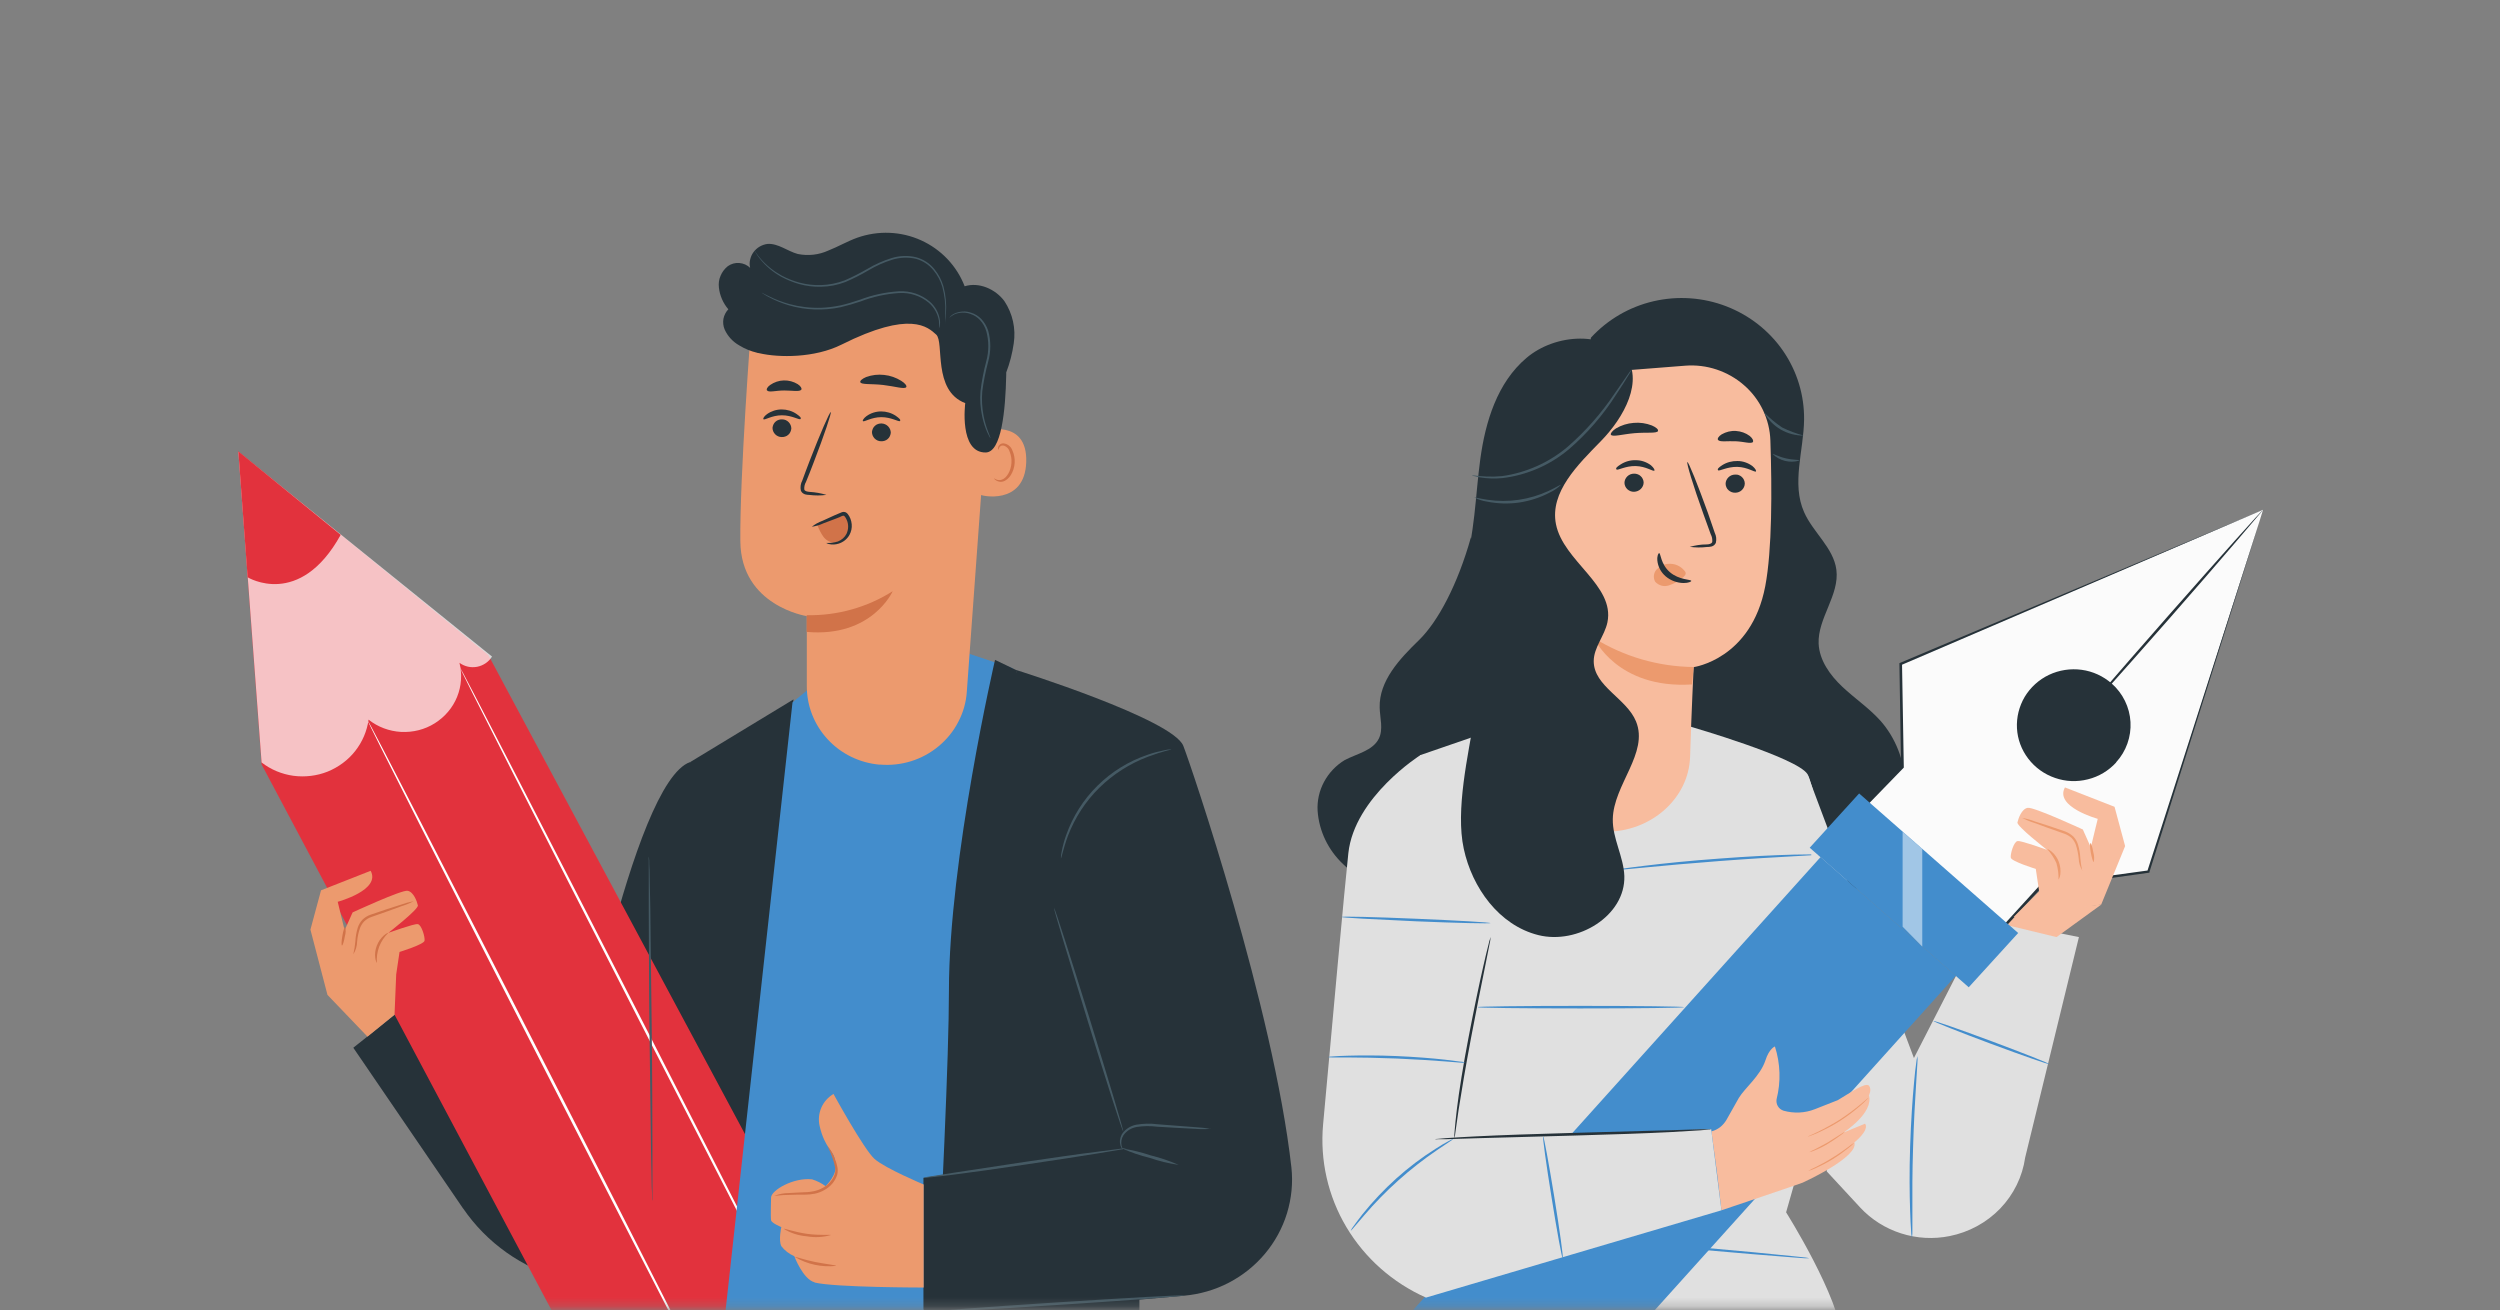 <svg width="290" height="152" viewBox="0 0 290 152" fill="none" xmlns="http://www.w3.org/2000/svg">
<rect x="0" y="0" width="290" height="152" fill="#808080" stroke="none"/>
<mask id="mask0_1302_5910" style="mask-type:alpha" maskUnits="userSpaceOnUse" x="0" y="0" width="290" height="152">
<rect width="289.534" height="151.75" fill="#D9D9D9"/>
</mask>
<g mask="url(#mask0_1302_5910)">
<path d="M81.942 186.396L72.297 183.629L75.668 138.893L75.033 106.464L80.076 88.391L92.043 81.131C92.043 81.131 82.605 181.01 81.942 186.396Z" fill="#263239"/>
<path d="M170.626 62.339C169.106 67.753 166.827 72.095 164.588 74.266C162.35 76.437 159.959 78.987 160.042 82.081C160.069 83.289 160.484 84.577 159.946 85.677C159.24 87.088 157.389 87.428 155.979 88.173C154.971 88.784 154.142 89.666 153.589 90.697C153.036 91.728 152.773 92.895 152.843 94.062C153.009 96.409 154.072 98.621 155.813 100.249C157.554 101.973 160.305 103.166 162.474 101.999C163.773 101.294 164.519 99.911 165.169 98.594C168.568 91.797 171.649 84.863 174.399 77.78" fill="#263239"/>
<path d="M184.541 39.177C186.475 37.074 189.003 35.595 191.809 34.944C194.613 34.292 197.557 34.496 200.238 35.527C202.919 36.558 205.226 38.363 206.843 40.71C208.459 43.058 209.303 45.826 209.275 48.661C209.233 52.284 207.796 56.083 209.275 59.408C210.297 61.742 212.687 63.547 213.019 66.084C213.406 69.028 210.836 71.714 210.961 74.672C211.057 76.613 212.287 78.323 213.71 79.665C215.134 81.009 216.792 82.122 218.104 83.574C221.724 87.631 221.96 94.022 219.224 98.69C216.488 103.357 211.182 106.301 205.723 106.925C200.266 107.562 194.711 106.084 189.86 103.533C186.709 101.865 183.752 99.639 181.887 96.654C180.022 93.669 179.373 89.775 180.851 86.572" fill="#263239"/>
<path d="M196.147 84.307C196.147 84.307 208.459 87.875 209.661 89.789C210.864 91.701 214.733 114.158 214.733 114.158L207.188 140.63C207.188 140.63 213.434 150.508 213.724 155.501C199.754 164.348 183.987 161.878 167.475 154.781L166.287 128.921L164.725 87.603L174.881 84.103L196.161 84.293L196.147 84.307Z" fill="#E0E0E0"/>
<path d="M209.842 145.962H209.386L208.087 145.867L203.333 145.487L187.664 144.144L171.994 142.706L167.24 142.244L165.956 142.095C165.803 142.095 165.652 142.068 165.514 142.028C165.665 142.014 165.818 142.014 165.969 142.028L167.268 142.108L172.021 142.488L187.692 143.832L203.362 145.256L208.115 145.732L209.4 145.867C209.551 145.881 209.691 145.909 209.842 145.949L209.842 145.962Z" fill="#438DCC"/>
<path d="M195.388 116.83C195.388 116.912 189.985 116.979 183.311 116.979C176.637 116.979 171.234 116.912 171.234 116.83C171.234 116.749 176.637 116.681 183.311 116.681C189.985 116.681 195.388 116.749 195.388 116.83Z" fill="#438DCC"/>
<path d="M211.653 99.082C211.334 99.137 211.017 99.177 210.699 99.177L208.073 99.327C205.862 99.448 202.809 99.625 199.438 99.883C196.079 100.141 193.025 100.412 190.828 100.629L188.216 100.874C187.899 100.914 187.582 100.942 187.25 100.928C187.567 100.846 187.886 100.792 188.203 100.765C188.798 100.67 189.71 100.561 190.801 100.425C192.998 100.154 196.038 99.842 199.41 99.598C202.782 99.34 205.835 99.191 208.06 99.137C209.165 99.137 210.063 99.096 210.685 99.096C211.003 99.082 211.321 99.096 211.653 99.123L211.653 99.082Z" fill="#438DCC"/>
<path d="M209.662 89.815L222.015 122.732L230.32 106.518L241.154 108.702L234.921 134.267C234.604 136.491 233.595 138.553 232.019 140.196C230.444 141.824 228.399 142.936 226.161 143.384C224.281 143.765 222.347 143.655 220.523 143.072C218.699 142.488 217.068 141.457 215.784 140.073L211.915 135.894L209.648 89.842L209.662 89.815Z" fill="#E0E0E0"/>
<path d="M221.767 143.534C221.712 143.262 221.684 142.991 221.684 142.706C221.644 142.177 221.602 141.404 221.574 140.453C221.505 138.553 221.478 135.908 221.574 133.004C221.671 130.087 221.85 127.454 222.03 125.569C222.113 124.619 222.196 123.846 222.279 123.316C222.307 123.045 222.348 122.774 222.417 122.502C222.445 122.774 222.445 123.058 222.417 123.329C222.375 123.913 222.334 124.673 222.279 125.583C222.155 127.482 222.003 130.115 221.92 133.018C221.823 135.922 221.823 138.553 221.837 140.453V142.72C221.837 142.991 221.837 143.275 221.795 143.547L221.767 143.534Z" fill="#438DCC"/>
<path d="M237.727 123.438C237.699 123.519 234.659 122.461 230.941 121.077C227.225 119.693 224.24 118.499 224.268 118.432C224.295 118.35 227.335 119.409 231.052 120.793C234.77 122.177 237.754 123.371 237.727 123.438Z" fill="#438DCC"/>
<path d="M243.751 104.93L238.555 108.702L232.779 107.305L234.175 105.799L243.764 104.93L243.751 104.93Z" fill="#F8BC9E"/>
<path d="M262.544 59.122L220.468 77.02L220.675 88.987L215.908 93.885L231.978 107.997L236.676 102.841L249.182 101.118L262.529 59.122L262.544 59.122Z" fill="#FBFBFB"/>
<path d="M262.544 59.122C262.172 60.289 257.1 76.436 249.334 101.158V101.24H249.237L236.732 102.99L236.83 102.949L232.104 108.092L232.007 108.214L231.896 108.105L223.688 100.901L215.826 93.994L215.701 93.885L215.812 93.777L220.565 88.879L220.524 88.988C220.455 84.849 220.386 80.832 220.331 77.02V76.924L220.427 76.884L262.572 59.109L220.552 77.142L220.635 77.006C220.703 80.832 220.772 84.836 220.841 88.974V89.042L220.8 89.082L216.046 93.981V93.764L223.923 100.67L232.117 107.875H231.896L236.594 102.719L236.636 102.678H236.69L249.209 100.968L249.086 101.064C257.003 76.396 262.185 60.276 262.558 59.109L262.544 59.122Z" fill="#263239"/>
<path d="M245.478 88.445C244.608 89.395 243.475 90.086 242.204 90.399C240.947 90.724 239.606 90.67 238.376 90.236C237.147 89.815 236.069 89.042 235.281 88.011C234.493 86.979 234.037 85.758 233.968 84.483C233.899 83.207 234.217 81.932 234.867 80.832C235.53 79.734 236.511 78.838 237.685 78.281C238.86 77.726 240.187 77.522 241.472 77.698C242.771 77.874 243.973 78.431 244.953 79.285C246.252 80.425 247.04 82.04 247.137 83.75C247.234 85.46 246.64 87.155 245.465 88.431L245.478 88.445Z" fill="#263239"/>
<path d="M262.543 59.123C262.543 59.123 257.735 64.821 251.668 71.728C245.602 78.634 240.628 84.184 240.559 84.13C240.49 84.076 245.367 78.431 251.434 71.524C257.514 64.618 262.475 59.068 262.543 59.123Z" fill="#263239"/>
<path d="M132.987 201.865C130.914 200.047 129.657 197.497 129.491 194.769C129.326 192.042 130.264 189.369 132.116 187.319L211.184 99.422L226.867 113.194L147.827 200.996C145.976 203.046 143.378 204.281 140.587 204.444C137.81 204.607 135.074 203.67 132.987 201.852L132.987 201.865Z" fill="#438DCC"/>
<path d="M215.66 92.04L209.926 98.336L228.372 114.524L234.107 108.228L215.66 92.04Z" fill="#438DCC"/>
<path opacity="0.5" d="M220.703 96.478V107.495L222.983 109.802V98.486L220.703 96.491V96.478Z" fill="white"/>
<path d="M239.523 91.335L245.286 93.587L246.515 98.146L243.738 104.93L233.568 106.383L236.538 103.397L236.151 100.792C236.151 100.792 233.319 99.924 233.25 99.49C233.181 99.069 233.596 97.63 234.038 97.563C234.48 97.495 237.45 98.58 237.45 98.58C237.45 98.58 233.927 95.84 234.023 95.406C234.121 94.972 234.493 93.832 235.212 93.709C235.93 93.588 241.61 96.22 241.61 96.22L242.535 98.296L243.337 94.985C243.337 94.985 238.279 93.588 239.537 91.335H239.523Z" fill="#F8BC9E"/>
<path d="M238.804 102.013C238.804 102.013 238.943 101.823 238.998 101.43C239.053 100.942 238.998 100.453 238.832 100.005C238.666 99.544 238.39 99.137 238.017 98.811C237.727 98.567 237.505 98.472 237.492 98.513C237.92 98.988 238.279 99.531 238.541 100.114C238.721 100.738 238.804 101.376 238.791 102.027L238.804 102.013Z" fill="#EC9A6E"/>
<path d="M241.54 101.023C241.43 100.535 241.361 100.046 241.319 99.544C241.291 98.988 241.194 98.431 241.028 97.903C240.918 97.577 240.739 97.278 240.504 97.034C240.228 96.776 239.91 96.586 239.564 96.45C238.182 95.962 236.953 95.569 236.041 95.283C235.556 95.093 235.06 94.958 234.562 94.876C235.018 95.107 235.488 95.31 235.985 95.46C236.87 95.799 238.113 96.233 239.467 96.709C239.786 96.817 240.061 96.993 240.31 97.21C240.518 97.427 240.683 97.698 240.794 97.984C240.96 98.499 241.07 99.028 241.126 99.558C241.14 100.074 241.291 100.575 241.568 101.023H241.54Z" fill="#EC9A6E"/>
<path d="M242.868 100.005C242.951 99.639 242.937 99.245 242.826 98.879C242.73 98.296 242.577 97.807 242.495 97.807C242.412 97.807 242.426 98.323 242.536 98.92C242.647 99.517 242.799 100.032 242.868 99.992V100.005Z" fill="#EC9A6E"/>
<path d="M199.672 140.4C199.672 140.4 208.902 137.292 209.123 137.183C209.344 137.075 215.645 134.198 215.107 132.516C215.107 132.516 216.889 131.119 216.351 130.345L213.821 131.389C213.821 131.389 217.387 129.11 216.793 127.061C216.793 127.061 217.165 126.37 216.793 125.935C216.419 125.501 214.554 126.803 213.186 127.617L210.533 128.662C209.372 129.124 208.087 129.178 206.885 128.839C206.608 128.744 206.374 128.568 206.236 128.323C206.083 128.079 206.042 127.794 206.083 127.509C206.595 125.487 206.526 123.383 205.89 121.389C205.89 121.389 205.227 121.621 204.784 123.018C204.191 124.809 202.408 126.193 201.704 127.36C201.33 128.038 200.709 129.109 200.266 129.911C200.073 130.236 199.824 130.522 199.534 130.752C199.23 130.983 198.898 131.146 198.525 131.24L199.16 135.962L199.686 140.372L199.672 140.4Z" fill="#F8BC9E"/>
<path d="M209.676 131.852C209.786 131.837 209.897 131.796 209.994 131.756C210.201 131.688 210.492 131.566 210.837 131.416C211.749 131.009 212.633 130.549 213.475 130.006C214.319 129.463 215.106 128.865 215.852 128.214C216.143 127.957 216.364 127.754 216.516 127.591C216.599 127.51 216.668 127.427 216.736 127.346C216.64 127.4 216.557 127.468 216.474 127.55L215.783 128.134C215.023 128.758 214.236 129.341 213.407 129.884C212.564 130.413 211.693 130.888 210.809 131.322L209.994 131.702C209.884 131.743 209.786 131.783 209.69 131.852H209.676Z" fill="#EC9A6E"/>
<path d="M209.842 133.656C210.077 133.615 210.312 133.534 210.518 133.439C211.058 133.221 211.57 132.964 212.053 132.666C212.537 132.367 213.02 132.055 213.475 131.716C213.683 131.58 213.863 131.43 214.029 131.255C214.029 131.227 213.131 131.837 211.983 132.543C211.389 132.883 210.879 133.127 210.477 133.344C210.256 133.439 210.05 133.534 209.842 133.67L209.842 133.656Z" fill="#EC9A6E"/>
<path d="M209.76 135.827C210.064 135.745 210.353 135.637 210.63 135.501C211.307 135.189 211.971 134.85 212.606 134.457C213.242 134.063 213.85 133.628 214.416 133.167C214.665 132.991 214.9 132.773 215.107 132.543C214.845 132.706 214.596 132.882 214.361 133.072C213.905 133.411 213.27 133.873 212.523 134.32C211.902 134.714 211.252 135.067 210.589 135.392C210.298 135.515 210.036 135.664 209.773 135.814L209.76 135.827Z" fill="#EC9A6E"/>
<path d="M199.672 140.4L165.417 150.522C161.548 148.798 158.329 145.949 156.186 142.353C154.045 138.757 153.106 134.592 153.478 130.453C154.556 118.567 155.98 102.923 156.408 98.974C157.113 92.434 164.754 87.603 164.754 87.603C175.255 88.269 172.934 108.676 172.934 108.676L168.706 132.15L198.497 130.983L199.686 140.4H199.672Z" fill="#E0E0E0"/>
<path d="M168.692 132.163C168.692 131.851 168.692 131.539 168.733 131.226C168.775 130.643 168.871 129.761 168.996 128.675C169.258 126.531 169.728 123.588 170.35 120.345C170.972 117.102 171.58 114.184 172.064 112.081C172.298 111.023 172.506 110.182 172.657 109.599C172.713 109.286 172.81 108.988 172.92 108.689C172.893 109.001 172.837 109.313 172.768 109.612C172.63 110.263 172.478 111.104 172.27 112.123C171.843 114.239 171.248 117.156 170.64 120.399C170.032 123.629 169.534 126.573 169.203 128.702C169.065 129.734 168.941 130.589 168.844 131.226C168.816 131.539 168.761 131.851 168.678 132.15L168.692 132.163Z" fill="#263239"/>
<path d="M198.483 130.996C198.386 131.023 198.276 131.036 198.165 131.036L197.225 131.118C196.411 131.172 195.25 131.24 193.799 131.322C190.898 131.471 186.891 131.606 182.469 131.729L171.137 132.04L167.71 132.149H166.785C166.674 132.163 166.564 132.163 166.453 132.149C166.564 132.122 166.66 132.109 166.77 132.109L167.697 132.027C168.511 131.973 169.687 131.892 171.124 131.823C174.025 131.675 178.033 131.539 182.454 131.416L193.771 131.105L197.212 130.996H198.152C198.262 130.982 198.373 130.982 198.483 130.996Z" fill="#263239"/>
<path d="M169.991 123.262C169.785 123.289 169.563 123.289 169.356 123.262L167.642 123.126C166.205 123.018 164.215 122.882 162.004 122.788C159.808 122.706 157.817 122.665 156.367 122.665H154.653C154.446 122.665 154.225 122.665 154.018 122.625C154.211 122.571 154.404 122.543 154.612 122.543C155.012 122.502 155.607 122.489 156.326 122.462C157.776 122.421 159.779 122.408 161.977 122.502C164.188 122.598 166.177 122.76 167.615 122.923C168.333 123.005 168.913 123.086 169.315 123.14C169.536 123.14 169.756 123.181 169.964 123.249L169.991 123.262Z" fill="#438DCC"/>
<path d="M172.92 107.074C172.92 107.156 169.037 107.074 164.242 106.871C159.461 106.654 155.579 106.45 155.592 106.369C155.592 106.274 159.475 106.369 164.256 106.573C169.037 106.776 172.92 106.993 172.92 107.088V107.074Z" fill="#438DCC"/>
<path d="M156.684 142.76C156.767 142.57 156.877 142.394 157.015 142.231C157.25 141.891 157.609 141.417 158.051 140.847C159.239 139.367 160.553 137.984 161.962 136.709C163.385 135.433 164.905 134.28 166.521 133.261C167.116 132.869 167.654 132.57 168.013 132.38C168.194 132.258 168.4 132.177 168.608 132.109C168.608 132.15 167.862 132.611 166.659 133.438C163.523 135.582 160.69 138.119 158.245 140.983C157.277 142.081 156.738 142.787 156.697 142.76H156.684Z" fill="#438DCC"/>
<path d="M181.267 145.962C181.184 145.962 180.603 142.814 179.982 138.906C179.346 134.998 178.918 131.81 179 131.796C179.083 131.796 179.664 134.944 180.299 138.852C180.935 142.76 181.364 145.936 181.281 145.949L181.267 145.962Z" fill="#438DCC"/>
<path d="M177.549 43.817V46.572L176.954 87.793C176.885 92.584 181.016 96.45 186.24 96.477C191.505 96.517 195.898 92.624 196.051 87.793C196.202 82.719 196.465 77.386 196.465 77.386C196.465 77.386 203.153 76.477 204.77 67.996C205.572 63.777 205.557 56.816 205.364 51.09C205.323 49.869 205.032 48.688 204.507 47.576C203.982 46.477 203.236 45.486 202.31 44.686C201.384 43.872 200.307 43.261 199.133 42.868C197.957 42.474 196.714 42.325 195.485 42.42L177.534 43.831L177.549 43.817Z" fill="#F8BC9E"/>
<path d="M202.395 56.084C202.395 56.368 202.27 56.64 202.062 56.844C201.856 57.047 201.579 57.155 201.289 57.155C201.15 57.155 200.999 57.142 200.874 57.088C200.75 57.034 200.612 56.965 200.516 56.871C200.405 56.776 200.321 56.667 200.266 56.531C200.211 56.41 200.17 56.26 200.17 56.124C200.17 55.84 200.294 55.568 200.502 55.364C200.708 55.161 200.985 55.053 201.275 55.053C201.414 55.053 201.565 55.053 201.69 55.107C201.828 55.161 201.953 55.229 202.049 55.324C202.146 55.419 202.243 55.527 202.298 55.663C202.353 55.785 202.395 55.934 202.395 56.07V56.084Z" fill="#263239"/>
<path d="M203.692 54.686C203.554 54.822 202.724 54.184 201.523 54.157C200.334 54.13 199.422 54.699 199.298 54.55C199.174 54.401 199.38 54.225 199.767 53.967C200.292 53.628 200.915 53.465 201.55 53.478C202.173 53.478 202.781 53.695 203.278 54.062C203.637 54.36 203.747 54.618 203.692 54.686Z" fill="#263239"/>
<path d="M190.663 55.962C190.663 56.247 190.538 56.518 190.331 56.721C190.123 56.925 189.847 57.034 189.557 57.047C189.419 57.047 189.267 57.034 189.143 56.98C189.018 56.925 188.88 56.857 188.783 56.763C188.686 56.667 188.59 56.559 188.535 56.423C188.479 56.301 188.438 56.151 188.438 56.016C188.438 55.731 188.562 55.46 188.77 55.256C188.977 55.053 189.253 54.944 189.544 54.944C189.682 54.944 189.834 54.957 189.959 55.012C190.097 55.053 190.221 55.134 190.317 55.229C190.427 55.324 190.51 55.433 190.565 55.569C190.621 55.69 190.663 55.826 190.663 55.976V55.962Z" fill="#263239"/>
<path d="M191.906 54.592C191.768 54.727 190.939 54.089 189.736 54.062C188.534 54.035 187.65 54.605 187.512 54.456C187.374 54.306 187.595 54.13 187.996 53.872C188.521 53.533 189.142 53.356 189.778 53.383C190.399 53.383 191.007 53.6 191.505 53.967C191.864 54.279 191.975 54.537 191.906 54.592Z" fill="#263239"/>
<path d="M196.01 63.437C196.646 63.261 197.295 63.153 197.958 63.153C198.262 63.153 198.553 63.072 198.621 62.867C198.649 62.556 198.594 62.243 198.442 61.972L197.599 59.638C196.411 56.341 195.596 53.641 195.734 53.601C195.872 53.56 196.922 56.192 198.111 59.475C198.4 60.289 198.663 61.063 198.912 61.809C199.091 62.176 199.133 62.583 199.036 62.976C198.981 63.085 198.912 63.18 198.829 63.247C198.746 63.316 198.636 63.37 198.525 63.397C198.359 63.437 198.179 63.451 198 63.451C197.337 63.533 196.674 63.519 196.01 63.437Z" fill="#263239"/>
<path d="M196.453 77.373C192.363 77.332 188.369 76.166 184.914 74.022C184.914 74.022 187.567 79.951 196.287 79.395L196.453 77.386L196.453 77.373Z" fill="#EC9A6E"/>
<path d="M195.429 66.246C195.208 65.962 194.918 65.731 194.587 65.582C194.255 65.432 193.883 65.378 193.523 65.405C193.26 65.419 192.997 65.487 192.763 65.609C192.527 65.731 192.321 65.894 192.141 66.084C191.976 66.273 191.878 66.518 191.851 66.762C191.823 67.006 191.878 67.265 192.002 67.482C192.196 67.699 192.445 67.847 192.722 67.929C192.998 68.01 193.288 67.997 193.564 67.916C194.131 67.739 194.67 67.441 195.112 67.061C195.25 66.966 195.374 66.858 195.471 66.722C195.512 66.653 195.54 66.586 195.54 66.505C195.54 66.423 195.512 66.355 195.471 66.288" fill="#EC9A6E"/>
<path d="M192.458 64.157C192.652 64.157 192.624 65.432 193.702 66.369C194.793 67.305 196.176 67.196 196.189 67.386C196.189 67.468 195.872 67.631 195.292 67.631C194.531 67.618 193.799 67.346 193.219 66.858C192.666 66.382 192.32 65.731 192.251 65.012C192.21 64.47 192.375 64.157 192.458 64.171V64.157Z" fill="#263239"/>
<path d="M192.335 49.991C192.211 50.303 191.022 50.127 189.598 50.249C188.189 50.371 187.043 50.724 186.862 50.425C186.794 50.29 187.001 49.991 187.457 49.693C188.078 49.326 188.784 49.109 189.502 49.055C190.221 48.987 190.953 49.096 191.616 49.353C192.128 49.571 192.39 49.828 192.321 49.978L192.335 49.991Z" fill="#263239"/>
<path d="M203.347 51.267C203.126 51.525 202.312 51.226 201.317 51.185C200.322 51.145 199.478 51.307 199.285 51.023C199.202 50.887 199.34 50.615 199.714 50.385C200.211 50.1 200.791 49.95 201.371 49.991C201.951 50.032 202.505 50.222 202.975 50.575C203.32 50.86 203.43 51.145 203.333 51.267H203.347Z" fill="#263239"/>
<path d="M188.466 41.117C190.787 44.143 188.369 48.444 185.702 51.172C183.035 53.899 179.759 57.088 180.492 60.806C181.349 65.121 187.346 67.889 186.462 72.189C186.13 73.763 184.872 75.107 184.872 76.694C184.872 79.612 188.673 80.995 189.778 83.682C191.284 87.359 187.153 91.037 187.084 95.012C187.042 97.264 188.341 99.368 188.424 101.62C188.562 106.234 183.007 109.612 178.447 108.472C173.887 107.332 170.764 102.963 169.797 98.458C168.816 93.954 170.308 87.603 171.054 83.044L163.164 84.85C161.685 83.465 163.704 82 164.035 80.046C164.865 75.106 168.194 70.928 169.742 66.179C171.109 62.027 171.124 57.577 171.717 53.234C172.312 48.906 173.681 44.387 177.065 41.524C180.437 38.661 186.268 38.322 188.99 41.769" fill="#263239"/>
<path d="M170.764 55.12C171.911 55.297 173.085 55.337 174.246 55.229C177.037 54.836 179.649 53.668 181.791 51.877C183.905 50.045 185.757 47.942 187.304 45.636C187.898 44.794 188.381 44.089 188.755 43.546C188.921 43.288 189.114 43.031 189.308 42.8C189.184 43.085 189.031 43.356 188.852 43.614C188.548 44.13 188.078 44.862 187.484 45.758C185.978 48.132 184.126 50.276 181.984 52.121C179.801 53.953 177.12 55.12 174.273 55.46C173.417 55.541 172.547 55.514 171.69 55.379C171.455 55.337 171.233 55.297 171.012 55.229C170.847 55.188 170.764 55.16 170.778 55.147L170.764 55.12Z" fill="#455A64"/>
<path d="M181.059 56.26C180.686 56.613 180.258 56.911 179.788 57.128C178.683 57.711 177.48 58.105 176.223 58.295C174.979 58.471 173.721 58.431 172.492 58.187C171.98 58.105 171.483 57.956 171.027 57.711C171.027 57.657 171.621 57.834 172.533 57.97C174.951 58.336 177.439 57.97 179.65 56.938C180.52 56.531 181.003 56.206 181.045 56.247L181.059 56.26Z" fill="#455A64"/>
<path d="M209.276 50.534C208.322 50.534 207.382 50.303 206.566 49.828C205.752 49.353 205.075 48.661 204.633 47.834C205.268 48.485 205.958 49.069 206.719 49.584C207.534 49.991 208.391 50.303 209.261 50.534H209.276Z" fill="#455A64"/>
<path d="M208.722 53.424C208.183 53.587 207.616 53.6 207.063 53.465C206.525 53.329 206.014 53.058 205.627 52.664C205.682 52.596 206.289 52.976 207.146 53.166C207.989 53.37 208.722 53.316 208.736 53.41L208.722 53.424Z" fill="#455A64"/>
<path d="M53.725 140.196L40.984 121.538L50.436 113.995L66.424 128.568C66.424 128.568 73.305 90.683 80.076 88.39L79.551 147.143C75.115 149.218 70.058 149.652 65.318 148.377C60.578 147.102 56.461 144.185 53.725 140.182L53.725 140.196Z" fill="#263239"/>
<path d="M27.637 52.366L30.345 88.676L74.729 172.218L100.389 157.632L56.641 75.976L27.623 52.352L27.637 52.366Z" fill="#E2323D"/>
<g opacity="0.7">
<path d="M57.083 76.152C56.889 76.463 56.641 76.722 56.35 76.925C56.047 77.129 55.715 77.277 55.356 77.346C54.996 77.413 54.623 77.413 54.278 77.332C53.919 77.25 53.587 77.101 53.297 76.884C53.628 78.2 53.532 79.584 53.02 80.846C52.509 82.108 51.597 83.166 50.436 83.899C49.276 84.632 47.908 84.971 46.526 84.903C45.144 84.822 43.831 84.334 42.754 83.479C42.574 84.808 42.035 86.057 41.206 87.115C40.377 88.174 39.271 88.988 38.014 89.503C36.757 90.005 35.375 90.168 34.034 89.992C32.68 89.802 31.409 89.272 30.345 88.445L27.65 52.407L57.097 76.179L57.083 76.152Z" fill="white"/>
</g>
<path d="M28.728 66.965C28.728 66.965 34.753 70.67 39.52 62.04L27.65 52.366L28.728 66.979L28.728 66.965Z" fill="#E2323D"/>
<path d="M84.512 165.406C84.429 165.447 75.019 147.157 63.439 124.565C51.86 101.973 42.56 83.614 42.657 83.587C42.754 83.546 52.15 101.838 63.73 124.429C75.309 147.034 84.581 165.366 84.498 165.406H84.512Z" fill="white"/>
<path d="M95.18 159.137C95.097 159.179 85.687 140.887 74.107 118.296C62.528 95.703 53.228 77.359 53.297 77.318C53.366 77.277 62.79 95.568 74.37 118.16C85.949 140.765 95.249 159.096 95.166 159.123L95.18 159.137Z" fill="white"/>
<path d="M43.002 101.009L37.24 103.276L36.01 107.835L37.986 115.406L42.629 120.25L45.765 117.699L45.959 113.031L46.346 110.426C46.346 110.426 49.178 109.558 49.248 109.123C49.317 108.703 48.902 107.265 48.46 107.197C48.032 107.129 45.047 108.215 45.047 108.215C45.047 108.215 48.57 105.474 48.474 105.026C48.377 104.578 47.99 103.466 47.285 103.33C46.581 103.208 40.901 105.84 40.901 105.84L39.976 107.916L39.174 104.606C39.174 104.606 44.231 103.249 42.988 100.996L43.002 101.009Z" fill="#EC9A6E"/>
<path d="M43.722 111.714C43.722 111.714 43.584 111.511 43.528 111.131C43.473 110.643 43.528 110.155 43.708 109.706C43.874 109.259 44.164 108.838 44.523 108.512C44.813 108.268 45.021 108.187 45.048 108.214C44.578 108.662 44.219 109.218 43.984 109.815C43.763 110.426 43.666 111.063 43.722 111.714Z" fill="#D17349"/>
<path d="M40.984 110.697C41.095 110.209 41.178 109.72 41.219 109.218C41.247 108.662 41.344 108.105 41.51 107.576C41.62 107.251 41.8 106.952 42.035 106.695C42.297 106.437 42.615 106.234 42.974 106.111C44.356 105.623 45.586 105.23 46.498 104.944C46.981 104.768 47.479 104.633 47.99 104.537C47.534 104.781 47.064 104.971 46.567 105.121C45.682 105.46 44.439 105.894 43.085 106.368C42.767 106.477 42.477 106.654 42.242 106.885C42.035 107.102 41.869 107.373 41.758 107.658C41.579 108.174 41.468 108.689 41.427 109.232C41.413 109.747 41.261 110.263 40.984 110.697Z" fill="#D17349"/>
<path d="M39.672 109.679C39.59 109.679 39.603 109.164 39.714 108.567C39.811 107.97 39.963 107.481 40.045 107.495C40.128 107.861 40.115 108.241 40.004 108.608C39.907 109.205 39.755 109.679 39.672 109.679Z" fill="#D17349"/>
<path d="M117.509 77.535L112.466 75.853L93.604 80.1L91.932 81.471L81.941 172.231C86.225 176.573 99.753 177.441 107.422 176.153L117.509 77.535Z" fill="#438DCC"/>
<path d="M117.855 77.713L115.424 76.546C115.424 76.546 110.076 99.653 110.076 114.918C110.076 130.182 106.719 185.515 106.719 185.515L132.171 184.864V123.71L117.855 77.713Z" fill="#263239"/>
<path d="M102.048 88.703C99.726 88.499 97.571 87.455 96.009 85.758C94.448 84.076 93.577 81.864 93.591 79.585V71.471C93.591 71.471 85.95 70.304 85.881 62.8C85.798 55.297 87.111 38.091 87.111 38.091C91.449 36.26 96.203 35.595 100.901 36.178C105.585 36.762 110.035 38.553 113.779 41.375L114.913 42.23L112.149 80.263C112.066 81.47 111.734 82.651 111.168 83.723C110.616 84.808 109.842 85.758 108.902 86.545C107.963 87.332 106.87 87.929 105.696 88.296C104.521 88.662 103.292 88.797 102.062 88.689L102.048 88.703Z" fill="#EC9A6E"/>
<path d="M93.604 71.362C97.127 71.43 100.596 70.453 103.553 68.58C103.553 68.58 101.176 73.968 93.576 73.302V71.362L93.604 71.362Z" fill="#D17349"/>
<path d="M113.972 50.005C114.096 49.95 119.209 48.485 119.043 53.6C118.877 58.729 113.668 57.508 113.668 57.359C113.668 57.21 113.972 49.991 113.972 49.991L113.972 50.005Z" fill="#EC9A6E"/>
<path d="M115.312 55.473C115.312 55.473 115.395 55.541 115.547 55.608C115.657 55.663 115.768 55.69 115.879 55.69C115.989 55.69 116.113 55.69 116.223 55.636C116.776 55.46 117.275 54.604 117.33 53.695C117.358 53.261 117.288 52.813 117.122 52.406C117.081 52.243 116.998 52.094 116.888 51.972C116.777 51.85 116.625 51.755 116.472 51.701C116.362 51.674 116.252 51.674 116.155 51.701C116.059 51.741 115.976 51.823 115.92 51.918C115.838 52.053 115.879 52.162 115.851 52.162C115.823 52.162 115.74 52.081 115.781 51.864C115.823 51.741 115.893 51.633 116.003 51.551C116.072 51.497 116.155 51.456 116.238 51.443C116.321 51.429 116.418 51.416 116.501 51.443C116.722 51.484 116.915 51.579 117.081 51.728C117.247 51.864 117.371 52.053 117.44 52.257C117.647 52.705 117.73 53.207 117.703 53.695C117.633 54.727 117.067 55.677 116.307 55.867C116.169 55.907 116.017 55.907 115.879 55.867C115.74 55.826 115.602 55.785 115.492 55.69C115.312 55.581 115.312 55.46 115.312 55.446V55.473Z" fill="#D17349"/>
<path d="M89.611 49.625C89.611 49.91 89.722 50.168 89.915 50.371C90.109 50.575 90.385 50.697 90.662 50.697C90.8 50.697 90.938 50.697 91.076 50.642C91.214 50.602 91.325 50.534 91.435 50.439C91.546 50.344 91.629 50.236 91.684 50.113C91.739 49.991 91.781 49.856 91.795 49.72C91.795 49.435 91.684 49.177 91.491 48.974C91.297 48.77 91.021 48.648 90.744 48.648C90.606 48.648 90.468 48.648 90.33 48.702C90.192 48.743 90.081 48.811 89.971 48.906C89.86 49.001 89.777 49.109 89.722 49.231C89.667 49.353 89.625 49.489 89.611 49.625Z" fill="#263239"/>
<path d="M88.56 48.634C88.699 48.77 89.528 48.173 90.702 48.173C91.877 48.173 92.733 48.757 92.858 48.607C92.982 48.458 92.775 48.295 92.402 48.024C91.891 47.671 91.282 47.495 90.675 47.495C90.067 47.495 89.472 47.685 88.975 48.037C88.602 48.309 88.491 48.566 88.56 48.621L88.56 48.634Z" fill="#263239"/>
<path d="M101.148 50.113C101.148 50.398 101.259 50.656 101.452 50.86C101.646 51.063 101.922 51.185 102.199 51.185C102.337 51.185 102.475 51.185 102.613 51.131C102.751 51.09 102.862 51.022 102.972 50.927C103.083 50.833 103.166 50.724 103.221 50.602C103.276 50.48 103.318 50.344 103.332 50.208C103.332 49.923 103.221 49.666 103.028 49.462C102.834 49.258 102.558 49.136 102.282 49.123C102.143 49.123 102.005 49.123 101.867 49.177C101.729 49.218 101.618 49.286 101.508 49.381C101.397 49.476 101.314 49.584 101.259 49.706C101.204 49.828 101.162 49.964 101.148 50.1V50.113Z" fill="#263239"/>
<path d="M100.098 48.852C100.237 48.987 101.066 48.39 102.24 48.39C103.415 48.39 104.271 48.974 104.396 48.838C104.52 48.702 104.313 48.526 103.94 48.255C103.429 47.902 102.821 47.725 102.213 47.725C101.605 47.725 101.01 47.915 100.513 48.268C100.154 48.539 100.029 48.797 100.098 48.852Z" fill="#263239"/>
<path d="M95.842 57.4C95.22 57.21 94.584 57.101 93.935 57.06C93.631 57.033 93.341 56.978 93.299 56.776C93.272 56.477 93.341 56.164 93.493 55.907C93.783 55.202 94.087 54.442 94.377 53.668C95.607 50.48 96.491 47.834 96.367 47.807C96.243 47.779 95.137 50.303 93.907 53.492C93.617 54.279 93.313 55.025 93.064 55.744C92.871 56.097 92.816 56.517 92.899 56.911C92.94 57.02 93.009 57.101 93.092 57.183C93.175 57.25 93.272 57.304 93.382 57.345C93.548 57.386 93.714 57.413 93.894 57.413C94.543 57.494 95.192 57.494 95.828 57.413L95.842 57.4Z" fill="#263239"/>
<path d="M99.795 44.333C99.905 44.645 101.08 44.496 102.462 44.659C103.843 44.821 104.949 45.188 105.128 44.903C105.211 44.767 105.018 44.469 104.534 44.17C103.94 43.804 103.263 43.56 102.558 43.492C101.854 43.41 101.149 43.492 100.472 43.736C99.988 43.94 99.739 44.184 99.795 44.333Z" fill="#263239"/>
<path d="M88.989 45.296C89.196 45.554 89.998 45.296 90.965 45.296C91.932 45.296 92.747 45.473 92.954 45.201C93.037 45.079 92.913 44.808 92.54 44.564C92.056 44.265 91.49 44.116 90.923 44.13C90.357 44.143 89.804 44.333 89.334 44.659C88.989 44.903 88.878 45.174 88.975 45.296H88.989Z" fill="#263239"/>
<path d="M83.393 33.356C83.338 32.895 83.393 32.42 83.587 31.986C83.766 31.551 84.057 31.172 84.43 30.873C84.817 30.602 85.286 30.466 85.756 30.507C86.226 30.547 86.682 30.737 87.014 31.076C86.945 30.764 86.931 30.439 87.014 30.127C87.083 29.815 87.207 29.516 87.401 29.258C87.594 29 87.829 28.77 88.119 28.607C88.395 28.444 88.713 28.336 89.031 28.295C90.275 28.213 91.339 29.136 92.541 29.462C93.743 29.706 94.987 29.57 96.106 29.055C97.239 28.607 98.303 27.983 99.436 27.576C101.854 26.721 104.507 26.816 106.843 27.874C109.177 28.933 110.988 30.846 111.9 33.207C113.572 32.691 115.465 33.532 116.501 34.916C117.468 36.368 117.855 38.119 117.593 39.842C117.427 40.995 117.137 42.121 116.722 43.207V43.492C116.639 47.617 116.169 52.461 114.345 52.488C111.222 52.529 111.969 46.762 111.969 46.762C108.142 45.31 109.564 39.679 108.597 38.811C107.63 37.942 105.627 35.961 97.612 39.977C94.489 41.538 90.358 41.497 88.119 40.982L87.912 40.941H87.87L87.801 40.914C87.069 40.737 86.378 40.453 85.742 40.059C84.996 39.638 84.402 38.987 84.057 38.214C83.891 37.82 83.849 37.4 83.918 36.979C84.001 36.572 84.195 36.178 84.485 35.88C83.877 35.161 83.49 34.279 83.393 33.356Z" fill="#263239"/>
<path d="M94.834 60.942C95 61.403 95.221 61.85 95.511 62.257C95.663 62.461 95.843 62.623 96.064 62.746C96.285 62.867 96.52 62.95 96.769 62.977C97.031 62.977 97.294 62.909 97.529 62.787C97.763 62.664 97.957 62.474 98.109 62.257C98.385 61.81 98.523 61.28 98.482 60.765C98.482 60.289 98.233 59.721 97.763 59.666C97.556 59.666 97.349 59.706 97.169 59.788L94.641 60.792" fill="#D17349"/>
<path d="M95.842 62.977C96.298 63.004 96.754 62.949 97.196 62.813C97.638 62.637 97.998 62.326 98.205 61.904C98.315 61.647 98.384 61.376 98.384 61.09C98.384 60.806 98.329 60.534 98.205 60.276C98.15 60.141 98.08 60.018 97.984 59.909C97.887 59.801 97.901 59.815 97.79 59.829C97.68 59.829 97.528 59.937 97.389 59.991L96.975 60.154C96.436 60.358 95.953 60.548 95.538 60.697C95.11 60.9 94.64 61.036 94.17 61.103C94.543 60.805 94.971 60.575 95.413 60.412L96.809 59.775L97.224 59.598C97.376 59.529 97.528 59.462 97.68 59.408C97.804 59.367 97.928 59.367 98.053 59.408C98.163 59.448 98.26 59.529 98.329 59.611C98.606 59.951 98.757 60.372 98.799 60.806C98.84 61.24 98.744 61.674 98.536 62.054C98.26 62.543 97.804 62.909 97.251 63.071C96.906 63.18 96.519 63.193 96.16 63.112C95.939 63.057 95.828 62.976 95.828 62.949L95.842 62.977Z" fill="#263239"/>
<path d="M108.915 38.119C108.942 37.82 108.942 37.508 108.915 37.21C108.777 36.395 108.362 35.649 107.726 35.106C106.774 34.319 105.543 33.912 104.286 33.994C102.752 34.089 101.246 34.428 99.823 34.971C99.062 35.228 98.289 35.446 97.515 35.636C95.525 36.056 93.466 35.988 91.518 35.419C90.689 35.174 89.901 34.849 89.141 34.442C88.934 34.333 88.74 34.211 88.547 34.089C88.478 34.048 88.409 34.007 88.353 33.94C88.353 33.94 88.644 34.102 89.183 34.36C89.943 34.74 90.73 35.039 91.559 35.269C92.761 35.595 94.019 35.744 95.263 35.703C95.995 35.676 96.727 35.581 97.46 35.432C98.22 35.269 98.98 35.025 99.753 34.767C101.204 34.211 102.738 33.885 104.286 33.79C105.584 33.722 106.87 34.143 107.85 34.984C108.514 35.554 108.928 36.341 109.039 37.196C109.066 37.508 109.039 37.82 108.915 38.105L108.915 38.119Z" fill="#455A64"/>
<path d="M114.856 50.792C114.856 50.792 114.788 50.697 114.76 50.629C114.705 50.52 114.622 50.358 114.525 50.154C114.263 49.557 114.069 48.933 113.931 48.295C113.723 47.332 113.655 46.355 113.738 45.378C113.876 44.197 114.11 43.03 114.414 41.877C114.718 40.751 114.718 39.557 114.414 38.431C114.276 37.942 114.027 37.508 113.682 37.128C113.378 36.802 113.005 36.558 112.59 36.422C111.982 36.192 111.306 36.219 110.711 36.463C110.504 36.572 110.296 36.707 110.117 36.87C110.255 36.667 110.449 36.504 110.67 36.395C110.974 36.246 111.306 36.165 111.65 36.138C111.996 36.11 112.328 36.165 112.645 36.273C113.102 36.409 113.502 36.667 113.834 37.006C114.193 37.399 114.469 37.861 114.635 38.376C114.954 39.543 114.954 40.764 114.635 41.931C114.331 43.071 114.097 44.224 113.944 45.391C113.861 46.341 113.917 47.304 114.096 48.241C114.221 48.879 114.401 49.503 114.635 50.1C114.801 50.561 114.912 50.792 114.897 50.805L114.856 50.792Z" fill="#455A64"/>
<path d="M109.647 37.508V36.355C109.702 35.31 109.577 34.251 109.301 33.247C109.094 32.555 108.748 31.918 108.278 31.348C107.753 30.696 107.035 30.235 106.233 30.018C105.334 29.814 104.381 29.855 103.497 30.127C102.544 30.425 101.632 30.832 100.761 31.348C99.891 31.863 98.979 32.325 98.053 32.718C97.168 33.057 96.215 33.247 95.262 33.261C94.391 33.288 93.534 33.179 92.705 32.949C91.987 32.745 91.296 32.46 90.632 32.108C89.679 31.578 88.85 30.886 88.173 30.045C87.993 29.828 87.814 29.584 87.675 29.34C87.62 29.258 87.565 29.163 87.523 29.082C87.593 29.15 87.662 29.231 87.703 29.326C87.869 29.57 88.035 29.787 88.228 30.005C88.919 30.805 89.762 31.47 90.702 31.985C91.351 32.325 92.028 32.596 92.747 32.786C93.562 33.003 94.405 33.098 95.248 33.071C96.174 33.044 97.099 32.854 97.97 32.528C98.896 32.135 99.78 31.673 100.651 31.171C101.521 30.656 102.461 30.235 103.428 29.937C104.354 29.652 105.334 29.611 106.274 29.842C107.117 30.072 107.878 30.561 108.416 31.253C108.886 31.836 109.232 32.501 109.439 33.22C109.715 34.251 109.811 35.323 109.729 36.382C109.729 36.762 109.673 37.047 109.66 37.236C109.66 37.331 109.66 37.44 109.647 37.535L109.647 37.508Z" fill="#455A64"/>
<path d="M117.855 77.712C117.855 77.712 136.082 83.424 137.27 86.532C138.182 88.866 147.744 117.047 149.804 135.433C149.997 137.21 149.817 139.016 149.292 140.738C148.767 142.448 147.897 144.049 146.736 145.433C145.575 146.817 144.152 147.957 142.535 148.798C140.918 149.639 139.149 150.141 137.34 150.304C125.014 151.416 107.119 152.869 107.119 151.865V136.627L130.334 133.303L121.739 108.512L117.855 77.739L117.855 77.712Z" fill="#263239"/>
<path d="M94.488 148.771C96.865 149.355 107.146 149.354 107.146 149.354V137.401C107.146 137.401 102.669 135.528 101.439 134.429C100.209 133.33 96.685 126.898 96.685 126.898C96.064 127.265 95.566 127.821 95.276 128.485C94.986 129.151 94.917 129.884 95.069 130.576C95.663 133.208 96.754 133.52 96.851 134.565C96.851 134.565 96.948 134.836 96.948 134.85C97.197 136.301 95.76 137.591 95.76 137.591C95.29 137.238 94.765 136.979 94.198 136.804C92.043 136.559 89.445 138.079 89.445 138.92C89.445 138.92 89.376 141.213 89.445 141.553C89.514 141.891 90.633 142.34 90.633 142.34C90.633 142.34 90.288 143.859 90.633 144.552C91.02 145.067 91.545 145.46 92.139 145.719C92.139 145.719 93.148 148.404 94.488 148.744V148.771Z" fill="#EC9A6E"/>
<path d="M96.99 146.844C95.318 147.021 93.646 146.667 92.209 145.813C92.25 145.732 93.259 146.139 94.586 146.397C95.898 146.654 96.99 146.75 96.99 146.844Z" fill="#D17349"/>
<path d="M96.382 143.262C95.47 143.533 94.503 143.574 93.577 143.411C92.624 143.329 91.712 143.045 90.91 142.542C90.952 142.461 92.099 142.909 93.618 143.126C95.138 143.33 96.368 143.194 96.382 143.262Z" fill="#D17349"/>
<path d="M96.022 132.977C96.382 133.411 96.672 133.9 96.852 134.443C96.962 134.714 97.059 134.985 97.114 135.27C97.197 135.609 97.197 135.962 97.114 136.288C96.865 137.034 96.34 137.659 95.636 138.039C95.29 138.242 94.903 138.391 94.502 138.472C94.129 138.54 93.756 138.581 93.383 138.581C92.678 138.581 92.057 138.581 91.532 138.609C90.481 138.609 89.846 138.757 89.832 138.717C90.371 138.5 90.938 138.392 91.518 138.392C92.043 138.35 92.706 138.337 93.37 138.296C93.729 138.296 94.088 138.242 94.433 138.173C94.806 138.092 95.152 137.957 95.484 137.767C96.119 137.428 96.603 136.858 96.838 136.179C96.921 135.881 96.921 135.582 96.838 135.284C96.782 135.012 96.713 134.741 96.63 134.484C96.313 133.547 95.981 132.991 96.022 132.964V132.977Z" fill="#D17349"/>
<path d="M130.624 133.208C130.32 133.303 130.015 133.357 129.712 133.398L127.21 133.818C125.097 134.158 122.167 134.62 118.906 135.094C115.645 135.582 112.729 135.989 110.601 136.261C108.473 136.532 107.146 136.668 107.146 136.586L108.058 136.437L110.573 136.044L118.879 134.781C122.125 134.307 125.055 133.873 127.183 133.615L129.698 133.29C130.002 133.236 130.32 133.194 130.624 133.194L130.624 133.208Z" fill="#455A64"/>
<path d="M140.461 130.942C139.854 130.996 139.245 130.996 138.638 130.942C137.504 130.888 135.957 130.806 134.243 130.698C133.456 130.603 132.655 130.603 131.867 130.725C131.563 130.779 131.259 130.888 130.997 131.05C130.734 131.213 130.499 131.43 130.32 131.689C130.099 132.041 130.015 132.476 130.098 132.883C130.168 133.167 130.278 133.303 130.264 133.33C130.236 133.344 130.098 133.221 129.987 132.923C129.919 132.706 129.891 132.476 129.919 132.244C129.946 132.014 130.016 131.797 130.127 131.593C130.306 131.309 130.554 131.05 130.844 130.86C131.135 130.67 131.453 130.535 131.798 130.467C132.614 130.332 133.442 130.305 134.258 130.413C135.984 130.535 137.532 130.657 138.652 130.752C139.26 130.779 139.868 130.847 140.461 130.969V130.942Z" fill="#455A64"/>
<path d="M136.688 135.121C135.569 134.958 134.45 134.687 133.386 134.32C132.281 134.049 131.203 133.683 130.166 133.221C131.286 133.398 132.391 133.656 133.469 134.021C134.574 134.293 135.652 134.66 136.688 135.108V135.121Z" fill="#455A64"/>
<path d="M122.263 105.297C122.345 105.297 124.211 111.063 126.422 118.242C128.633 125.42 130.388 131.254 130.305 131.282C130.222 131.309 128.356 125.514 126.145 118.336C123.948 111.159 122.18 105.337 122.263 105.297Z" fill="#455A64"/>
<path d="M135.86 86.952C135.86 86.952 134.795 87.169 133.165 87.78C131.051 88.58 129.13 89.802 127.527 91.376C125.924 92.95 124.695 94.849 123.894 96.925C123.299 98.527 123.133 99.585 123.064 99.571C123.064 99.327 123.092 99.07 123.147 98.825C123.271 98.16 123.451 97.496 123.686 96.844C124.446 94.7 125.676 92.746 127.306 91.144C128.937 89.53 130.913 88.309 133.096 87.562C133.745 87.332 134.423 87.156 135.1 87.02C135.335 86.966 135.584 86.925 135.832 86.925L135.86 86.952Z" fill="#455A64"/>
<path d="M75.268 99.395C75.282 99.531 75.296 99.667 75.31 99.802C75.31 100.101 75.31 100.481 75.351 100.969C75.351 102.014 75.406 103.466 75.434 105.243C75.476 108.879 75.545 113.858 75.6 119.354C75.669 124.85 75.669 129.842 75.683 133.452V138.893C75.697 139.029 75.697 139.164 75.683 139.3C75.655 139.164 75.641 139.029 75.641 138.893C75.641 138.595 75.641 138.215 75.6 137.726C75.6 136.682 75.545 135.23 75.517 133.452C75.476 129.815 75.406 124.85 75.337 119.354C75.268 113.858 75.282 108.893 75.254 105.243V99.802C75.241 99.667 75.241 99.531 75.254 99.395H75.268Z" fill="#455A64"/>
<path d="M137.38 150.278C137.38 150.359 130.692 150.861 122.428 151.39C114.165 151.933 107.463 152.286 107.463 152.204C107.463 152.123 114.151 151.62 122.414 151.092C130.677 150.562 137.38 150.169 137.38 150.278Z" fill="#455A64"/>
</g>
</svg>
